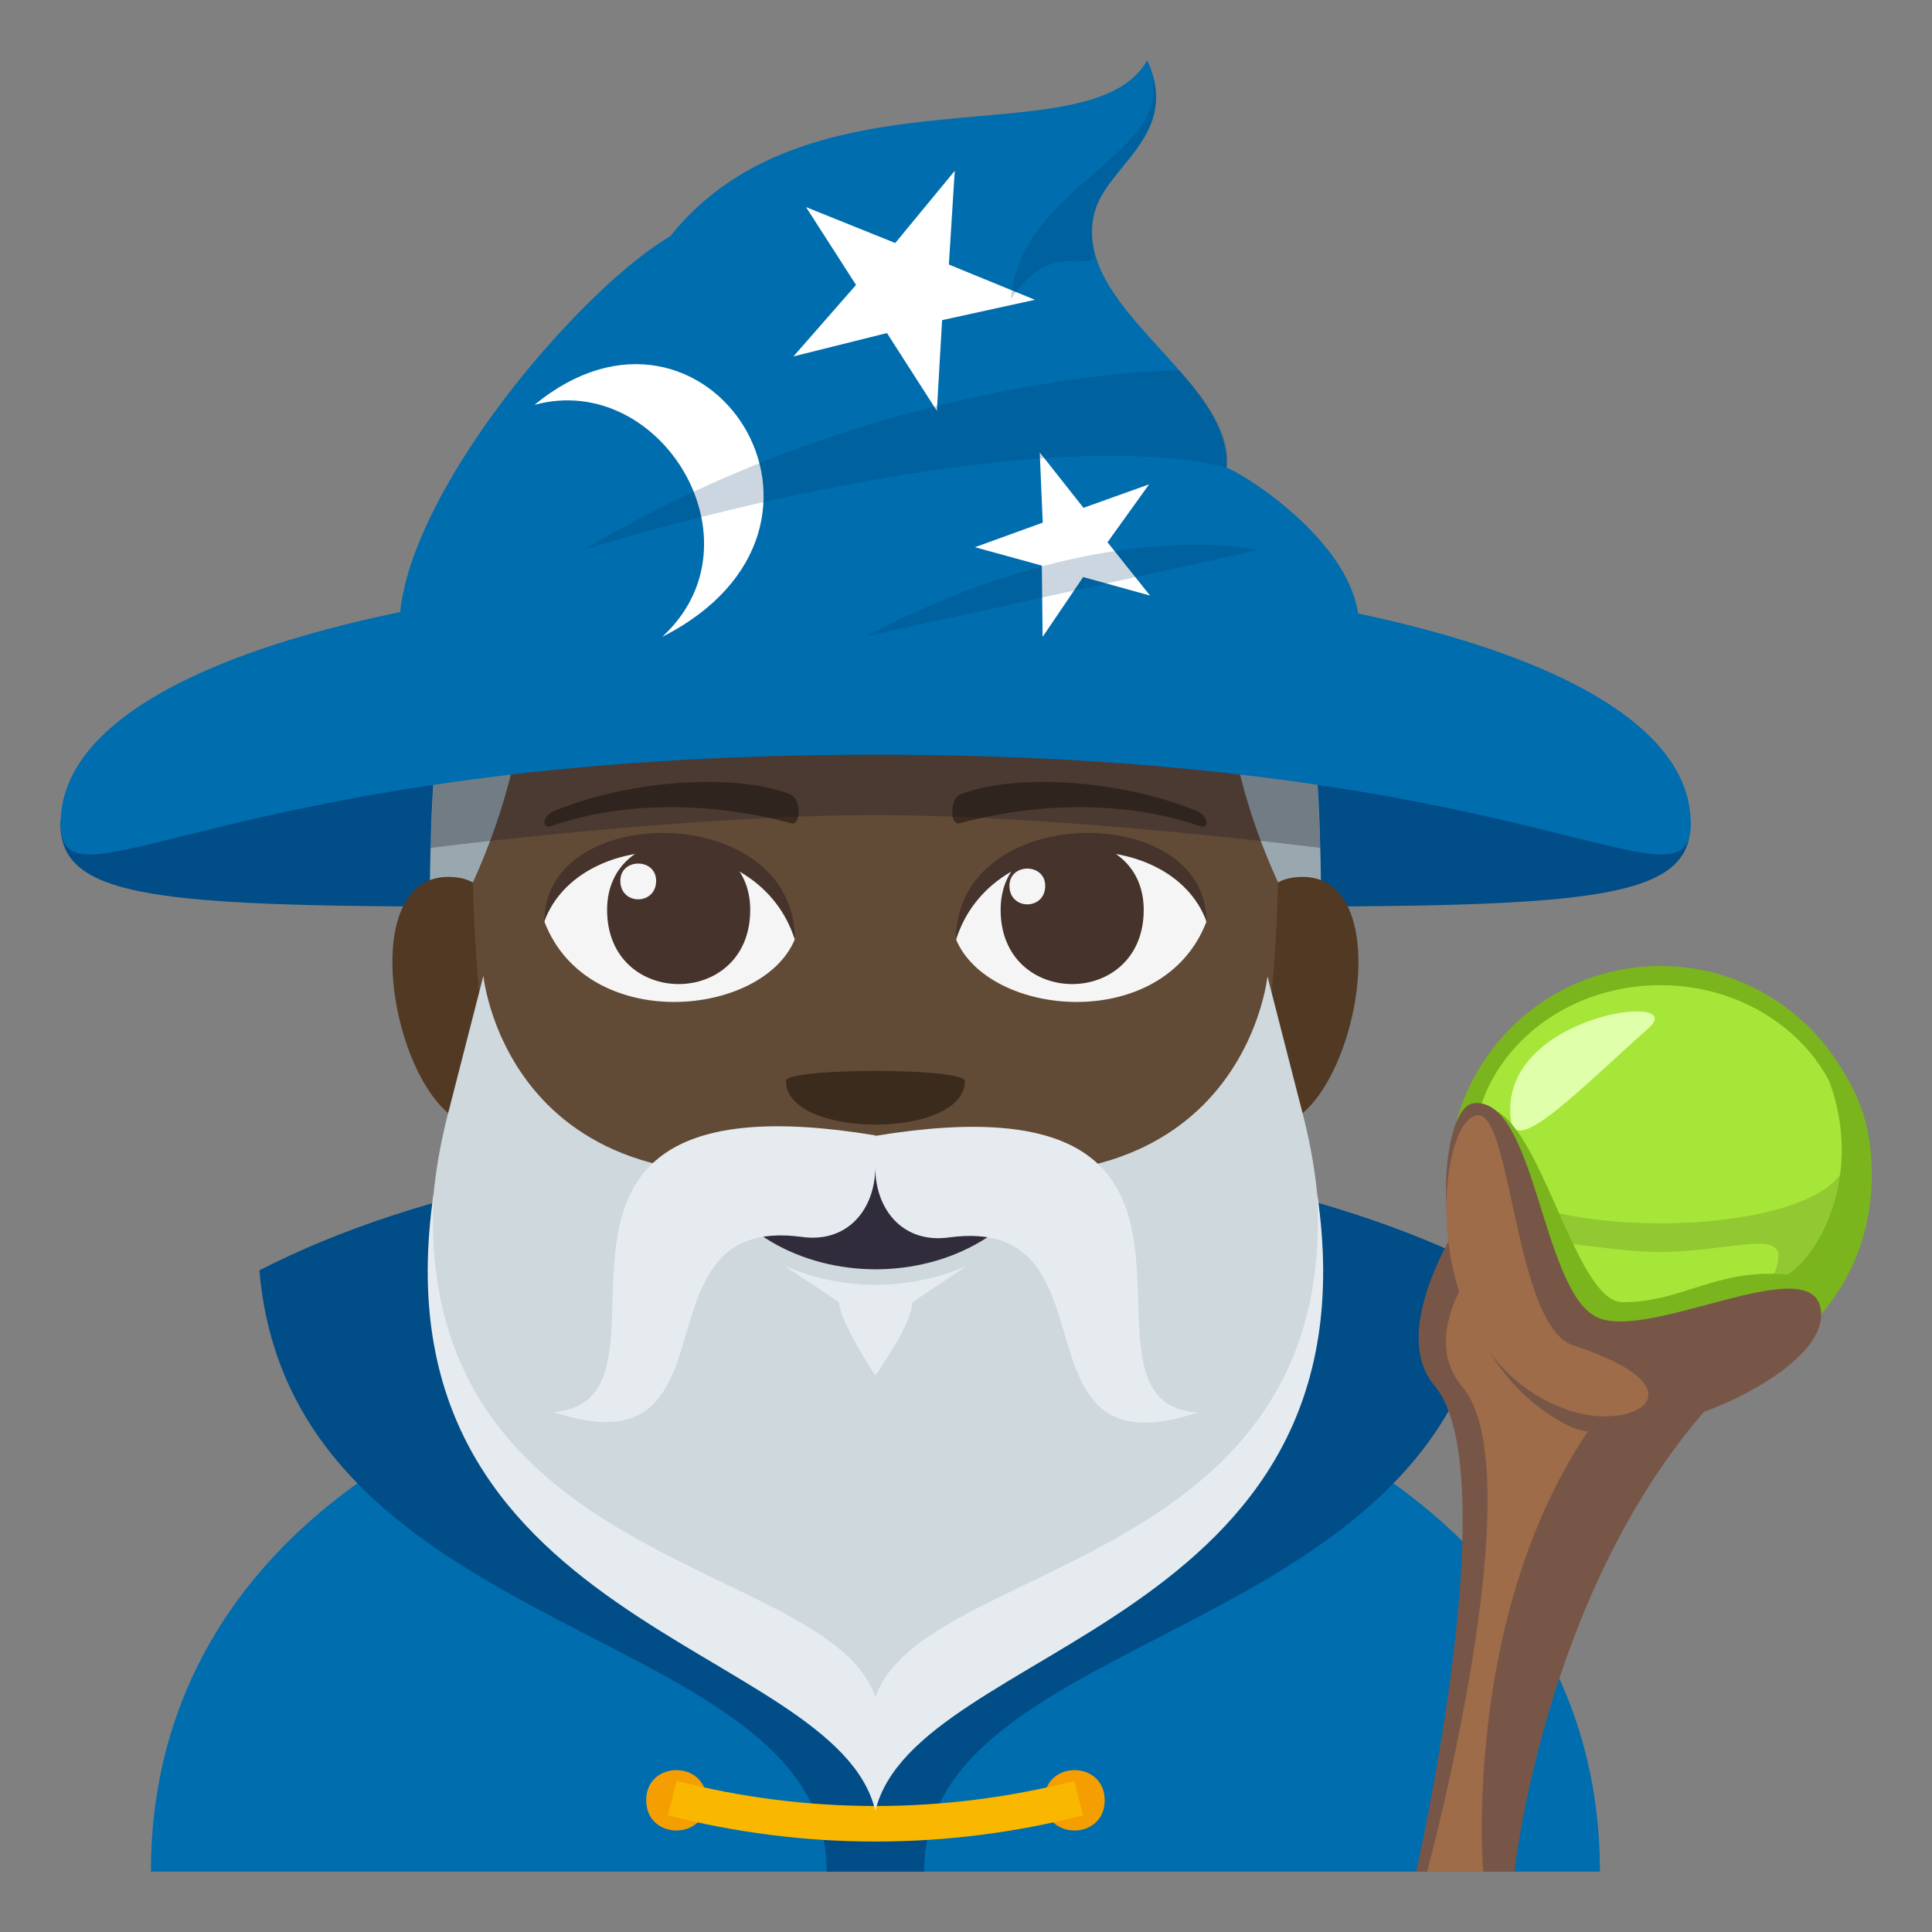 <?xml version="1.0" encoding="utf-8"?>
<!-- Generator: Adobe Illustrator 15.0.0, SVG Export Plug-In . SVG Version: 6.00 Build 0)  -->
<!DOCTYPE svg PUBLIC "-//W3C//DTD SVG 1.1//EN" "http://www.w3.org/Graphics/SVG/1.1/DTD/svg11.dtd">
<svg version="1.1" id="Layer_1" xmlns="http://www.w3.org/2000/svg" xmlns:xlink="http://www.w3.org/1999/xlink" x="0px" y="0px"
	 width="64px" height="64px" viewBox="0 0 64 64" enable-background="new 0 0 64 64" xml:space="preserve">
<rect x="0" y="0" width="64" height="64" fill="#808080" stroke="none"/>
<path fill="#014D87" d="M56,27.281C56,30.533,50.576,30,29,30C7.424,30,2,30.533,2,27.281C2,24.025,56,24.025,56,27.281z"/>
<path fill="#006DAE" d="M5,62h48C53,38.328,5,38.328,5,62z"/>
<path fill="#014D87" d="M8.593,42.082C9.646,54.503,27.406,53.763,27.385,62h3.23c-0.021-8.237,17.738-7.497,18.791-19.918
	C38.527,36.471,19.174,36.625,8.593,42.082z"/>
<path fill="#3B2B1C" d="M26.048,35.998c0.966,2.35,4.935,2.371,5.901,0H26.048z"/>
<path fill="#F59E01" d="M23.406,59.637c0,1.334-2,1.334-2,0C21.406,58.304,23.406,58.304,23.406,59.637z"/>
<path fill="#F59E01" d="M36.594,59.637c0,1.334-2,1.334-2,0C34.594,58.304,36.594,58.304,36.594,59.637z"/>
<path fill="#F9B700" d="M35.877,60.135c-4.512,1.158-9.242,1.158-13.754,0c0.098-0.379,0.195-0.76,0.293-1.14
	c4.32,1.108,8.848,1.108,13.168,0C35.682,59.375,35.779,59.756,35.877,60.135z"/>
<circle fill="#7AB51D" cx="55" cy="39" r="7"/>
<circle fill="#92C932" cx="55" cy="38.999" r="6.198"/>
<path fill="#A6E639" d="M48.803,38.211c0-3.078,2.777-5.576,6.197-5.576c3.424,0,6.198,2.498,6.198,5.576
	C61.198,41.293,48.803,41.293,48.803,38.211z"/>
<path fill="#E0FFAB" d="M50.055,37.133c0.166,1.164,2.348-1.115,4.555-3.074C56.035,32.799,49.557,33.627,50.055,37.133z"/>
<path fill="#A6E639" d="M51.092,41.605c0-0.818,1.75-0.133,3.908-0.133c2.16,0,3.91-0.688,3.91,0.133
	c0,1.277-1.955,2.158-3.91,2.158C53.047,43.764,51.092,42.885,51.092,41.605z"/>
<path fill="#785647" d="M48.973,39.523c0,0-3.209,4.295-1.455,6.377C49.93,48.759,46.91,62,46.91,62h3.262
	c0,0,1.059-10.173,7.271-16.297C59.311,43.863,48.855,45.275,48.973,39.523z"/>
<path fill="#9E6C49" d="M49.736,40.818c0,0-3.049,3.041-1.293,5.123C50.855,48.802,47.275,62,47.275,62h1.855
	c0,0-0.887-10.702,5.326-16.826C56.324,43.334,49.621,46.568,49.736,40.818z"/>
<path fill="#7AB51D" d="M59.49,33.803c2.875,3.875,1.021,7.605-0.268,8.42c-2.365-0.223-3.459,0.914-5.471,0.914
	c-1.605,0-2.723-6.191-4.48-6.434c0.303,6.252,3.805,8.854,5.949,8.854c3.744,0,6.778-3.033,6.778-6.777
	C62,36.639,61.041,35.049,59.49,33.803z"/>
<path fill="#785647" d="M48.82,36.545c-1.395,0.152-1.789,8.211,3.143,10.688c2.084,1.049,8.922-1.704,8.33-3.962
	c-0.477-1.803-5.814,1.23-7.451,0.334C51.063,42.627,50.842,36.326,48.82,36.545z"/>
<path fill="#9E6C49" d="M48.971,36.945c-1.404,0.004-2.225,7.971,2.992,9.771c2.152,0.745,4.602-0.695,0.152-2.148
	C50.188,43.939,50.072,36.939,48.971,36.945z"/>
<path fill="#99A8AE" d="M28.999,12.449c-14.769,0-14.773,8.89-14.773,20h29.547C43.773,21.339,43.769,12.449,28.999,12.449z"/>
<path fill="#523924" d="M17.159,36.771c1.601-1.49,0.147-7.335-1.917-7.688C10.833,28.334,13.706,39.984,17.159,36.771z"/>
<path fill="#523924" d="M40.841,36.771c-1.601-1.49-0.148-7.335,1.915-7.688C47.166,28.334,44.293,39.983,40.841,36.771z"/>
<path fill="#614A36" d="M29,18.376c-15.432,0-9.214,1.788-13.333,10.852c0,0,0.029,4.157,0.893,8.616
	C17.672,43.592,24.141,48.007,29,48.007c4.86,0,11.329-4.415,12.441-10.163c0.862-4.459,0.893-8.616,0.893-8.616
	C38.213,20.164,44.431,18.376,29,18.376z"/>
<path fill="#F5F5F5" d="M39.962,30.537c-1.427,3.717-7.232,3.171-8.296,0.571C32.474,26.931,39.178,26.572,39.962,30.537z"/>
<path fill="#45332C" d="M33.147,30.141c0,3.277,4.74,3.277,4.74,0C37.888,27.097,33.147,27.097,33.147,30.141z"/>
<path fill="#45332C" d="M39.962,30.51c0-3.991-8.296-3.991-8.296,0.631C32.852,27.349,38.777,27.349,39.962,30.51z"/>
<path fill="#F5F5F5" d="M18.036,30.537c1.429,3.717,7.234,3.171,8.297,0.571C25.525,26.931,18.822,26.572,18.036,30.537z"/>
<path fill="#45332C" d="M24.852,30.141c0,3.277-4.741,3.277-4.741,0C20.11,27.098,24.852,27.098,24.852,30.141z"/>
<path fill="#45332C" d="M18.036,30.51c0-3.99,8.297-3.99,8.297,0.63C25.148,27.349,19.222,27.349,18.036,30.51z"/>
<path fill="#F5F5F5" d="M33.439,29.344c0,0.819,1.185,0.819,1.185,0C34.624,28.583,33.439,28.583,33.439,29.344z"/>
<path fill="#F5F5F5" d="M21.735,29.178c0,0.818-1.186,0.818-1.186,0C20.55,28.416,21.735,28.416,21.735,29.178z"/>
<path fill="#3B2B1C" d="M39.646,26.866c-2.547-1.05-6.031-1.254-7.821-0.555c-0.378,0.147-0.366,1.052-0.032,0.961
	c2.565-0.698,5.52-0.753,7.949,0.093C40.068,27.479,40.029,27.023,39.646,26.866z"/>
<path fill="#3B2B1C" d="M18.353,26.866c2.547-1.05,6.031-1.254,7.821-0.555c0.378,0.147,0.366,1.052,0.032,0.961
	c-2.565-0.698-5.52-0.753-7.948,0.093C17.931,27.479,17.971,27.023,18.353,26.866z"/>
<path fill="#3B2B1C" d="M31.962,35.808c0,1.929-5.926,1.929-5.926,0C26.036,35.365,31.962,35.365,31.962,35.808z"/>
<path fill="#CFD8DD" d="M43.2,37.074l-1.214-4.732c0,0-0.885,8.91-12.991,5.945V38.27c-12.107,2.965-12.982-5.945-12.982-5.945
	l-1.214,4.732c-3.637,14.716,13.5,17.142,14.196,22.926V60C29.691,54.216,46.837,51.79,43.2,37.074z"/>
<path fill="#E6EBEF" d="M43.632,39.533c0.703,12.483-13.123,12.144-14.637,16.706v-0.02c-1.517-4.563-15.331-4.223-14.627-16.704
	c-2.12,14.38,13.314,14.905,14.627,20.467V60C30.311,54.44,45.752,53.913,43.632,39.533z"/>
<path fill="#E6EBEF" d="M25.975,41.926l1.819,1.213c0,0.607,1.201,2.426,1.201,2.426s1.226-1.697,1.226-2.426l1.818-1.213
	C30.1,42.773,27.915,42.773,25.975,41.926z"/>
<path fill="#302C3B" d="M23.188,38.408c1.939,4.852,9.703,4.852,11.644,0H23.188z"/>
<path fill="#E6EBEF" d="M28.995,37.628V37.61c-13.623-2.245-5.705,8.827-10.679,9.164c6.391,2.123,2.477-6.589,8.25-5.799
	c1.525,0.209,2.429-0.929,2.429-2.32v0.017c0,1.393,0.912,2.529,2.438,2.32c5.772-0.788,1.858,7.923,8.248,5.8
	C34.709,46.456,42.615,35.383,28.995,37.628z"/>
<path opacity="0.3" fill="#1A1626" enable-background="new    " d="M43.648,25.999l0.088,2.089c0,0-8.521-1.088-14.736-1.088
	c-6.243,0-14.738,1.088-14.738,1.088l0.089-2.086C19.141,20.344,38.273,20.894,43.648,25.999z"/>
<path fill="#006DAE" d="M56.008,27.281c0,3.252-5.424-2.281-27-2.281c-21.575,0-27,5.533-27,2.281
	C2.008,16.025,56.008,16.025,56.008,27.281z"/>
<path fill="#006DAE" d="M40.635,15.488c0.165-3.02-5.205-5.309-4.373-8.465C36.665,5.496,39.133,4.47,38.003,2
	c-1.869,3.304-11.161,0-15.802,5.828c-3.713,2.186-11.516,11.823-8.155,15.182c7.067-1.203,21.149-1.686,29.934,0
	C47.271,19.719,41.82,16.011,40.635,15.488z"/>
<path fill="#FFFFFF" d="M21.934,21.098c7.19-3.648,1.449-12.368-4.229-7.686C21.883,12.269,25.357,17.965,21.934,21.098z"/>
<polygon fill="#FFFFFF" points="31.628,5.658 31.432,8.763 34.284,9.931 31.208,10.605 31.035,13.611 29.382,11.033 26.284,11.806 
	28.357,9.439 26.701,6.861 29.656,8.05 "/>
<polygon fill="#FFFFFF" points="34.443,14.988 35.891,16.822 38.066,16.044 36.688,17.963 38.096,19.729 35.881,19.115 
	34.538,21.098 34.512,18.736 32.295,18.127 34.542,17.313 "/>
<path opacity="0.2" fill="#013366" enable-background="new    " d="M38.003,2c1.333,3.121-4.214,3.96-4.517,7.921
	c1.396-2.223,2.99-0.629,2.746-1.678C35.633,5.574,39.352,4.996,38.003,2z"/>
<path opacity="0.2" fill="#013366" enable-background="new    " d="M39.063,12.269c0,0-9.701,0-19.742,5.95
	c6.965-2.145,16.574-3.946,21.314-2.729C40.914,14.121,39.063,12.269,39.063,12.269z"/>
<path opacity="0.2" fill="#013366" enable-background="new    " d="M41.695,18.219c0,0-3.441,0.762-13,2.855
	C36.477,16.98,41.695,18.219,41.695,18.219z"/>
</svg>
